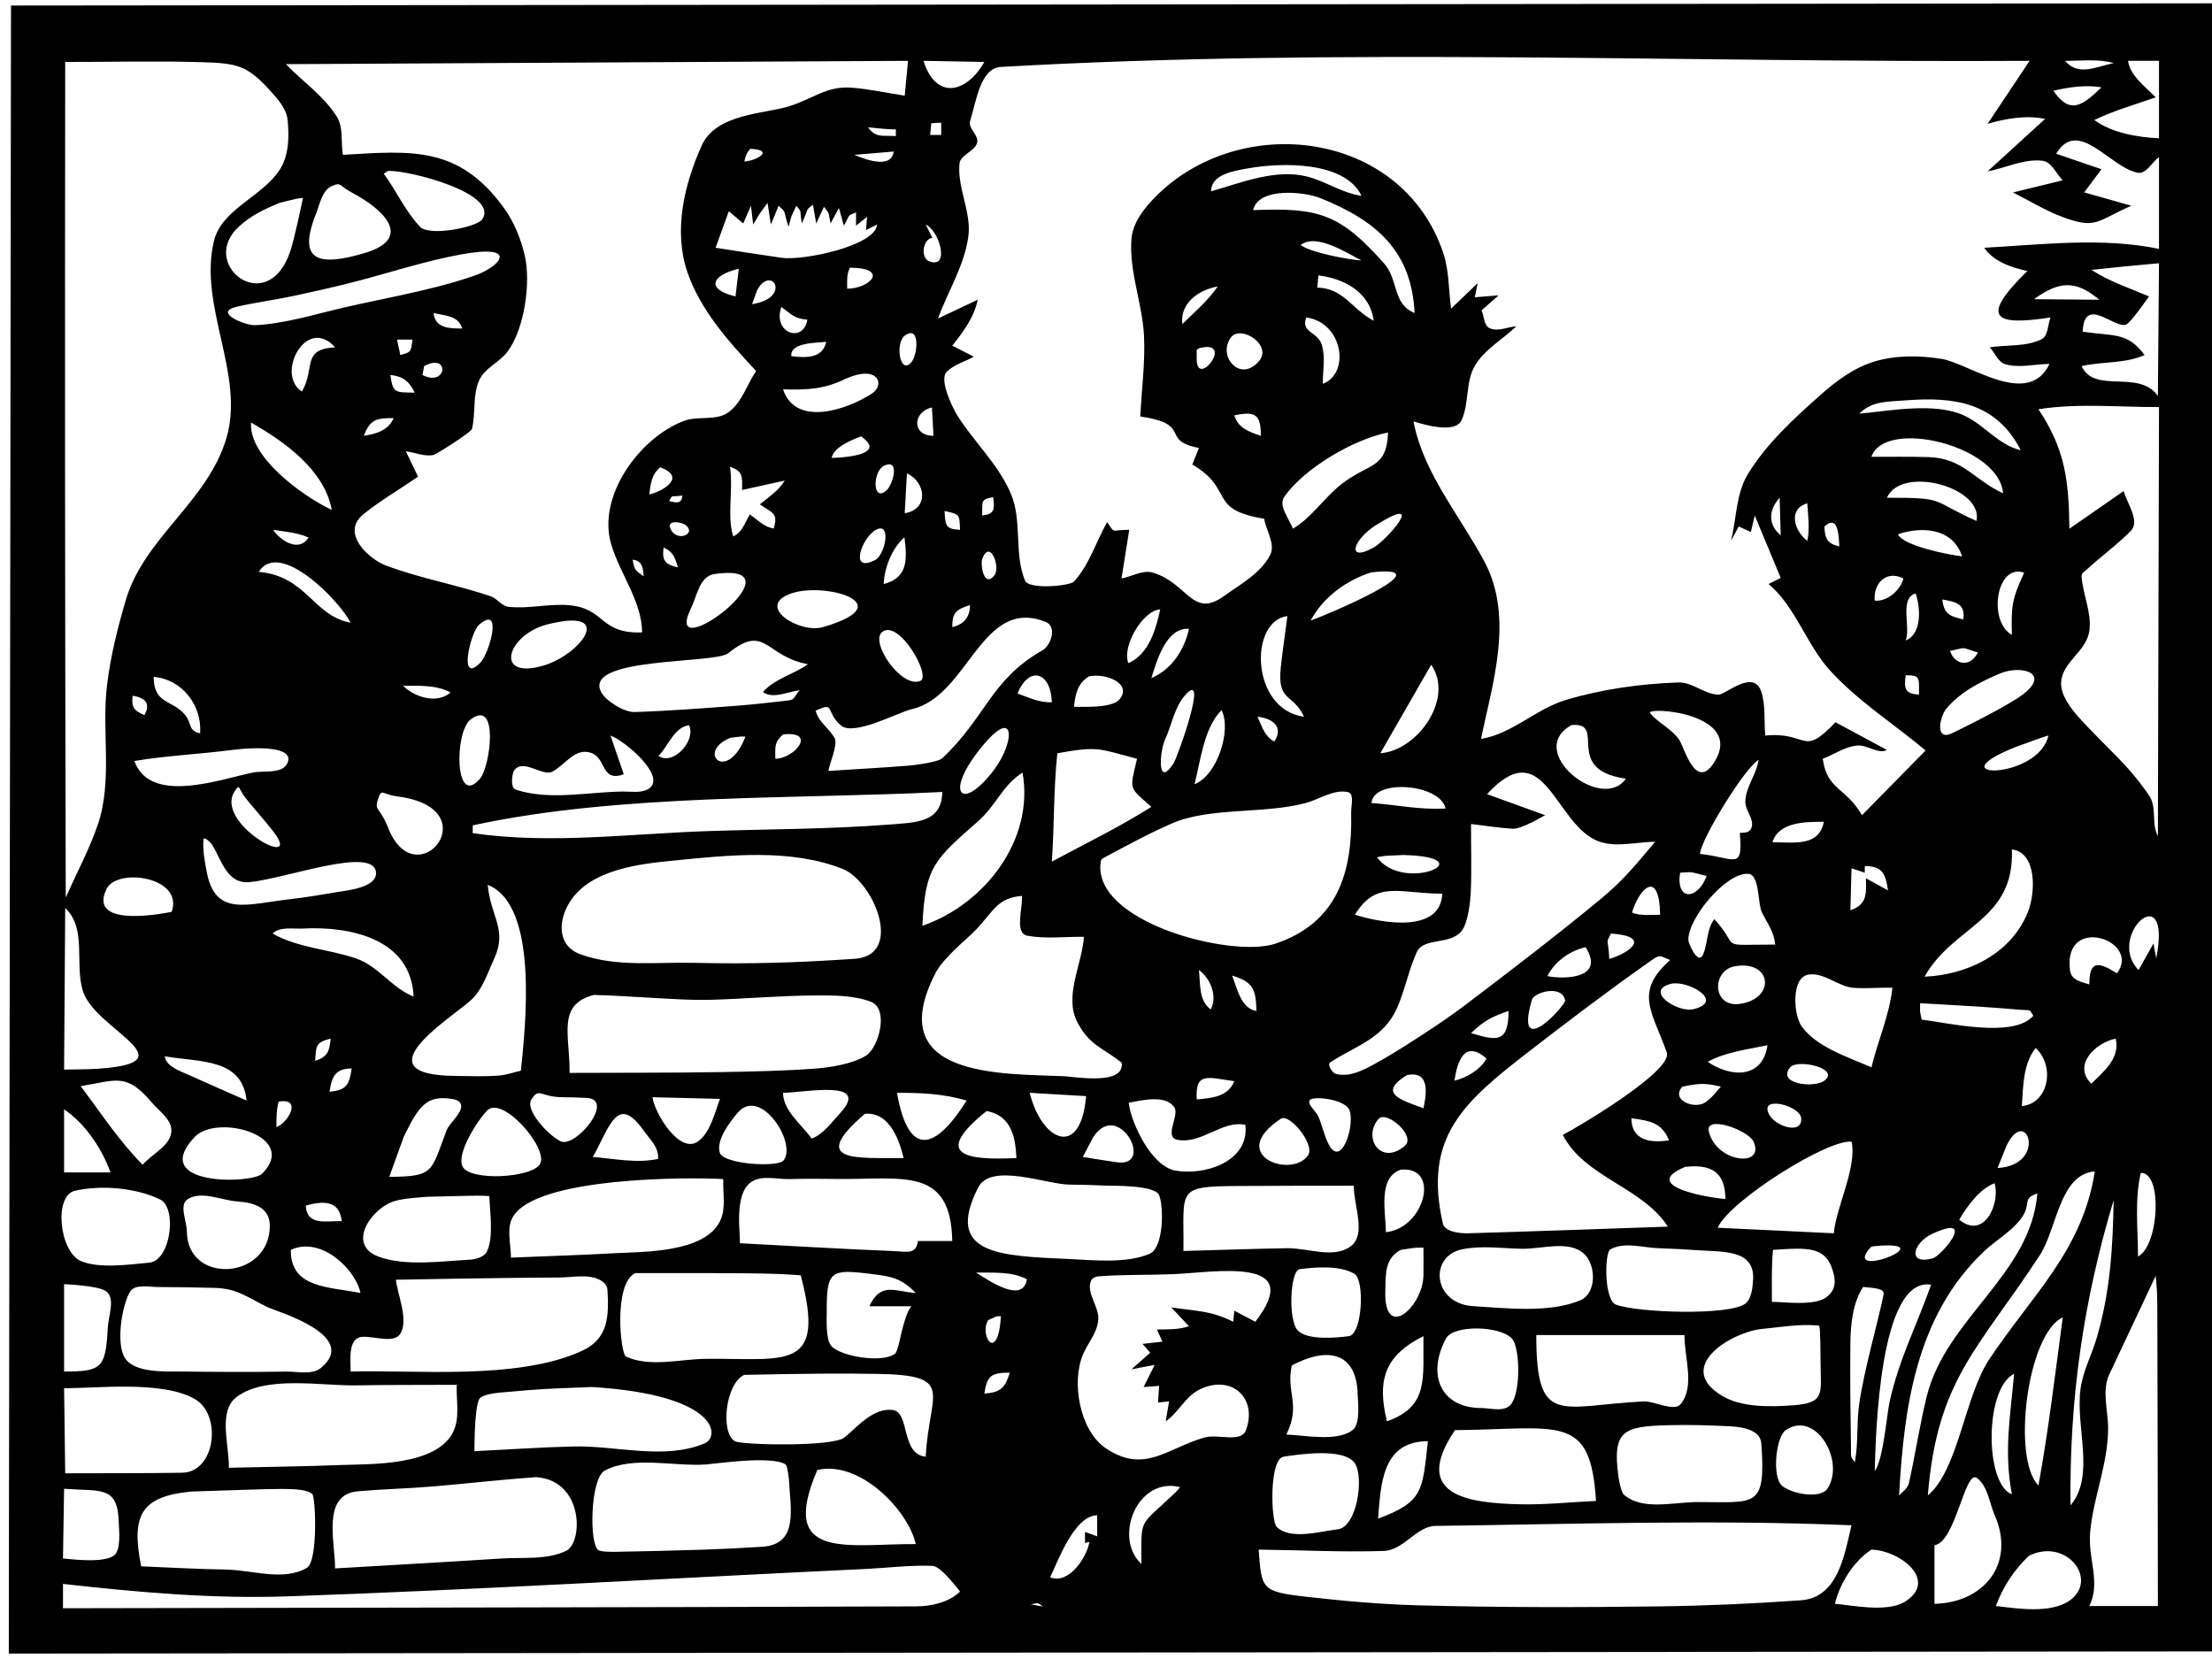 <?xml version="1.0" encoding="UTF-8" standalone="no"?>
<!DOCTYPE svg PUBLIC "-//W3C//DTD SVG 1.1//EN" "http://www.w3.org/Graphics/SVG/1.1/DTD/svg11.dtd">
<!-- Created with Vectornator (http://vectornator.io/) -->
<svg height="100%" stroke-miterlimit="10" style="fill-rule:nonzero;clip-rule:evenodd;stroke-linecap:round;stroke-linejoin:round;" version="1.1" viewBox="0 0 800 600" width="100%" xml:space="preserve" xmlns="http://www.w3.org/2000/svg" xmlns:xlink="http://www.w3.org/1999/xlink">
<defs/>
<clipPath id="ArtboardFrame">
<rect height="600" width="800" x="0" y="0"/>
</clipPath>
<g clip-path="url(#ArtboardFrame)" id="Layer-1">
<path d="M3.979 2C3.579 300.021 3.579 300.021 3.179 598.042C401.806 597.641 401.806 597.641 800.434 597.241C800.434 299.221 800.434 299.221 800.434 1.2C402.206 1.6 402.206 1.6 3.979 2ZM328.401 22.002C327.801 28.302 327.801 28.302 327.201 34.602C320.817 33.64 314.487 32.2 308.05 31.715C298.973 31.031 294.468 35.524 285.498 38.403C276.843 41.18 259.024 40.99 253.796 52.604C247.364 66.894 243.538 83.626 248.596 98.407C253.298 112.148 263.546 123.571 273.46 134.184C270.064 139.201 268.254 145.789 263.272 149.235C258.843 152.298 252.439 150.327 247.396 152.211C231.585 158.117 215.733 179.294 221.094 197.014C224.337 207.735 232.134 217.516 232.232 228.716C216.813 229.278 219.018 220.204 206.143 218.915C198.764 218.176 191.27 220.298 183.904 219.453C181.4 219.165 179.779 216.419 177.391 215.615C164.929 211.419 151.843 209.148 139.538 204.514C133.557 202.262 122.912 192.848 131.487 185.938C137.69 180.94 144.622 176.921 151.189 172.412C148.989 167.812 148.989 167.812 146.789 163.211C150.155 163.645 153.582 165.276 156.889 164.511C157.744 164.314 170.4 156.357 170.694 155.147C172.103 149.354 170.858 142.88 173.34 137.46C175.328 133.12 180.538 131.098 183.441 127.309C189.714 119.123 192.043 102.091 189.792 92.456C188.381 86.423 186.013 80.433 182.391 75.405C166.012 52.669 148.936 54.524 123.987 56.004C123.254 51.387 124.273 46.112 121.787 42.153C117.104 34.697 109.519 29.519 103.386 23.202C215.893 22.602 215.893 22.602 328.401 22.002ZM334.002 22.002C345.002 22.201 345.002 22.201 356.003 22.402C349.36 34.027 338.388 36.039 334.002 22.002ZM350.203 85.606C351.426 76.826 346.172 68.03 347.002 59.204C347.313 55.9 352.6 54.798 353.403 51.579C354.066 48.92 350.032 46.379 350.853 43.766C353.102 36.604 354.509 24.627 362.003 24.202C485.815 17.169 610.021 22.735 734.029 22.002C726.429 33.402 726.429 33.402 718.828 44.803C725.501 42.826 732.816 41.585 739.63 43.003C729.229 52.504 729.229 52.504 718.828 62.004C725.447 60.716 731.987 57.352 738.684 58.14C742.058 58.537 743.581 62.85 746.03 65.204C737.029 67.405 737.029 67.405 728.029 69.605C733.879 72.516 739.47 76.021 745.58 78.338C758.189 83.12 758.215 79.943 770.832 74.405C762.306 71.993 762.306 71.993 753.781 69.58C756.906 65.392 756.906 65.392 760.031 61.204C751.831 58.404 751.831 58.404 743.63 55.604C751.624 42.384 762.881 60.395 773.072 62.46C776.209 63.096 778.246 58.689 780.833 56.804C780.833 73.405 780.833 73.405 780.833 90.006C760.198 85.754 738.665 88.454 717.628 89.606C720.902 94.522 727.45 96.79 733.229 98.007C715.655 115.176 721.406 117.935 741.63 114.808C740.517 117.446 740.862 121.459 738.292 122.721C732.641 125.495 725.85 124.646 719.628 125.609C721.528 127.659 722.635 131.011 725.329 131.759C730.436 133.178 735.929 131.659 741.23 131.609C733.539 147.826 712.115 131.393 702.227 129.809C694.247 128.531 685.746 128.416 678 130.722C670.628 132.916 664.126 137.753 658.374 142.86C648.715 151.436 638.925 160.4 632.172 171.412C627.821 178.507 628.072 187.546 626.022 195.614C627.422 193.013 627.422 193.013 628.822 190.413C631.022 191.413 631.022 191.413 633.222 192.413C633.922 189.413 633.922 189.413 634.622 186.413C639.323 197.714 639.323 197.714 644.023 209.015C641.823 210.115 641.823 210.115 639.623 211.215C649.444 219.462 653.275 233.097 661.924 242.567C672.035 253.637 684.926 261.802 696.427 271.419C684.926 283.12 684.926 283.12 673.425 294.82C667.534 284.688 660.716 285.715 659.224 274.419C663.424 272.819 667.344 269.974 671.825 269.619C675.387 269.337 679.273 272.901 682.426 271.219C673.125 266.218 673.125 266.218 663.824 261.218C651.537 274.107 654.309 264.557 638.423 266.018C637.956 260.768 638.611 255.293 637.023 250.267C634.321 241.72 624.108 251.208 621.621 251.217C616.554 251.238 612.135 246.639 607.07 246.817C593.314 247.302 579.453 249.217 566.268 253.168C555.501 256.393 546.728 265.529 535.616 267.219C539.864 246.904 547.593 223.175 536.816 203.014C527.904 186.343 514.714 170.987 511.214 152.411C512.093 152.574 526.006 157.539 528.578 152.011C531.421 145.897 529.968 138.183 533.365 132.359C536.859 126.372 543.399 122.792 548.416 118.008C545.2 118.242 541.699 120.05 538.766 118.708C536.612 117.723 536.799 114.4 535.816 112.245C538.916 109.526 538.916 109.526 542.016 106.807C537.697 107.164 537.697 107.164 533.378 107.52C533.897 104.964 533.897 104.964 534.415 102.407C529.615 107.007 529.615 107.007 524.815 111.608C523.865 104.891 524.131 97.885 521.965 91.456C506.959 46.932 448.239 40.187 417.657 71.405C413.641 75.505 409.654 80.684 409.207 86.406C408.289 98.152 413.158 109.691 413.745 121.458C414.229 131.174 412.853 140.893 412.407 150.61C431.684 153.489 419.222 159.227 433.608 162.011C432.408 165.011 432.408 165.011 431.208 168.012C446.601 176.949 436.505 184.259 457.21 187.613C457.923 191.997 461.401 196.826 459.348 200.764C455.899 207.378 448.671 211.269 442.609 215.615C431.229 223.774 429.677 210.993 417.007 207.114C413.312 205.983 409.407 208.514 405.606 209.215C407.007 200.414 407.007 200.414 408.407 191.613C401.259 191.613 403.569 193.241 400.406 188.813C396.414 195.989 393.941 204.252 388.43 210.34C387.027 211.89 372.108 213.367 370.704 209.965C366.692 200.243 369.718 188.533 365.704 178.812C361.176 167.848 351.849 159.524 345.69 149.385C345.637 149.299 339.221 137.629 342.402 134.459C345.05 131.821 348.936 130.826 352.203 129.009C348.303 127.009 348.303 127.009 344.402 125.009C348.364 120.076 352.375 114.614 353.603 108.408C346.402 111.808 346.402 111.808 339.202 115.208C342.869 105.341 348.75 96.032 350.203 85.606ZM746.83 22.002C752.703 22.04 758.776 21.218 764.431 22.802C757.68 24.271 751.727 27.598 746.83 22.002ZM769.632 22.002C775.232 22.002 775.232 22.002 780.833 22.002C780.833 36.002 780.833 36.002 780.833 50.004C773.172 49.681 763.717 48.06 757.431 43.403C764.536 39.973 772.192 37.824 779.632 35.202C776.184 31.61 770.3 27.346 769.632 22.002ZM23.58 22.402C40.198 22.435 56.824 21.979 73.433 22.502C85.889 22.893 89.56 23.663 98.085 33.202C100.664 36.088 103.562 39.356 103.986 43.203C104.656 49.288 104.508 56.212 101.185 61.354C94.875 71.119 80.276 75.63 77.446 86.906C71.542 110.435 88.713 135.373 81.897 158.423C75.086 181.453 52.197 194.392 45.532 216.915C42.54 227.023 39.97 237.327 38.706 247.792C36.686 264.517 40.81 282.274 35.381 298.221C32.283 307.32 27.647 315.822 23.78 324.623C23.514 223.883 23.447 123.142 23.58 22.402ZM760.031 31.602C753.228 38.121 748.685 41.707 742.63 32.802C748.143 31.549 754.446 30.587 760.031 31.602ZM340.402 44.403C340.402 46.603 340.402 46.603 340.402 48.803C338.402 48.803 338.402 48.803 336.402 48.803C336.602 46.703 336.602 46.703 336.802 44.603C339.333 44.35 338.132 44.403 340.402 44.403ZM324.001 46.803C324.001 48.003 324.001 48.003 324.001 49.203C318.846 48.934 316.711 49.891 313.925 46.041C317.291 46.35 320.625 46.803 324.001 46.803ZM269.197 58.404C269.643 56.399 269.969 55.294 271.397 53.804C280.619 54.313 273.185 58.271 269.197 58.404ZM323.201 54.804C322.406 61.324 312.746 57.596 309 56.004C316.1 55.404 316.1 55.404 323.201 54.804ZM451.91 60.804C463.062 58.865 486.246 58.055 492.413 70.805C485.266 69.849 479.492 65.513 472.561 63.804C461.208 61.005 448.597 66.172 438.009 69.205C438.009 62.854 446.768 61.698 451.91 60.804ZM174.378 79.368C172.475 82.136 155.372 85.642 151.929 82.028C146.575 76.408 143.389 69.056 138.788 62.804C139.588 62.304 139.588 62.304 140.388 61.804C148.309 61.571 180.767 70.075 174.378 79.368ZM127.187 69.605C139.646 76.204 149.317 86.445 131.587 91.606C116.385 96.032 107.146 95.311 114.186 77.605C115.675 73.862 116.448 68.763 120.187 67.205C123.555 65.801 122.574 67.161 127.187 69.605ZM477.499 71.642C497.602 79.73 510.513 90.569 511.614 113.208C503.556 109.957 505.812 101.184 500.626 95.332C484.562 77.205 476.768 75.024 453.21 76.005C455.106 67.606 471.62 69.278 477.499 71.642ZM109.586 71.605C109.025 74.109 106.491 86.417 104.948 90.981C96.745 115.244 71.48 95.655 86.384 81.956C90.778 77.917 95.542 75.704 100.985 73.405C107.761 71.705 107.761 71.705 109.586 71.605ZM277.598 73.405C278.198 77.305 278.198 77.305 278.798 81.206C280.198 77.805 280.198 77.805 281.598 74.405C284.724 77.433 282.965 75.25 285.198 82.006C286.581 76.96 285.675 79.503 287.998 74.405C290.222 77.112 289.047 75.21 289.998 80.806C292.851 74.606 290.997 76.471 293.999 74.005C294.599 77.405 294.599 77.405 295.199 80.806C296.599 77.805 296.599 77.805 297.999 74.805C300.342 77.852 299.321 75.955 300.399 80.806C301.899 78.005 301.899 78.005 303.399 75.205C304.299 78.405 304.299 78.405 305.2 81.606C307.803 77.108 306.067 78.411 309.6 76.805C309.6 79.206 309.6 79.206 309.6 81.606C311.6 80.006 311.6 80.006 313.6 78.405C313.4 80.806 313.4 80.806 313.2 83.206C315.2 82.206 315.2 82.206 317.2 81.206C316.717 88.94 290.433 94.329 282.748 93.244C274.752 92.115 266.78 90.819 258.796 89.606C261.196 83.006 261.196 83.006 263.597 76.405C266.197 78.606 266.197 78.606 268.797 80.806C270.197 77.605 270.197 77.605 271.597 74.405C271.997 77.805 271.997 77.805 272.397 81.206C275.607 75.856 273.875 78.457 277.598 73.405ZM334.802 81.206C339.839 83.514 343.635 97.274 336.127 94.544C332.828 93.345 333.668 86.448 337.202 86.006C336.002 83.606 336.002 83.606 334.802 81.206ZM492.413 94.207C487.46 93.897 473.842 91.302 470.411 88.606C476.045 84.225 487.082 91.476 492.413 94.207ZM171.84 99.607C154.453 105.696 134.938 108.379 117.086 113.008C110.932 114.603 99.845 117.419 91.985 117.608C88.752 117.686 76.787 112.964 85.734 110.908C92.281 109.403 98.965 108.554 105.536 107.157C113.402 105.486 121.257 103.743 129.037 101.707C141.607 98.418 154.007 94.331 166.79 92.006C188.12 88.127 180.87 96.445 171.84 99.607ZM780.833 95.207C780.633 119.208 780.633 119.208 780.433 143.21C773.582 133.419 757.556 142.648 752.831 132.409C760.355 130.685 768.504 131.577 775.632 128.409C769.43 120.034 764.449 121.632 753.231 119.958C753.789 106.194 765.507 119.867 769.307 117.171C771.103 115.896 776.011 108.879 777.232 107.207C770.207 104.214 762.815 101.797 756.431 97.607C764.554 96.704 772.691 95.925 780.833 95.207ZM306.4 104.407C306.4 101.682 306.133 99.256 307.4 96.807C321.922 96.941 314.515 104.407 306.4 104.407ZM267.197 97.207C266.597 102.207 266.597 102.207 265.997 107.207C254.918 104.544 257.542 99.435 267.197 97.207ZM476.811 99.607C486.192 100.71 495.529 105.74 496.813 116.008C488.717 111.685 486.048 104.302 476.411 104.007C476.611 101.807 476.611 101.807 476.811 99.607ZM271.997 110.008C272.897 107.507 272.897 107.507 273.797 105.007C278.972 95.399 286.642 107.739 271.997 110.008ZM759.231 108.408C747.43 108.308 747.43 108.308 735.629 108.208C744.676 101.649 750.701 101.19 759.231 108.408ZM440.409 103.607C436.882 108.738 432.052 112.848 427.608 117.208C426.653 109.568 433.749 104.717 440.409 103.607ZM291.999 115.608C290.547 124.318 279.275 120.503 282.598 111.008C286.637 114.048 287.49 115.232 291.999 115.608ZM156.789 113.208C161.308 114.281 165.648 114.065 167.19 118.808C162.513 118.808 157.406 118.761 156.789 113.208ZM478.412 138.81C478.371 134.074 479.445 129.122 478.012 124.609C476.51 119.882 470.394 120.355 472.411 114.808C485.721 116.61 488.434 135.051 478.412 138.81ZM329.601 131.009C325.334 135.845 323.734 123.969 327.201 121.408C332.849 117.238 331.964 128.331 329.601 131.009ZM455.36 130.559C448.516 138.715 440.14 128.684 445.209 122.008C448.724 117.379 460.261 124.718 455.36 130.559ZM121.187 125.609C108.914 126.331 114.205 132.911 109.186 141.61C99.507 135.432 110.78 113.901 121.187 125.609ZM143.588 122.809C146.388 122.809 146.388 122.809 149.189 122.809C148.567 127.33 148.792 127.317 144.788 128.409C144.188 125.609 144.188 125.609 143.588 122.809ZM298.799 123.609C297.604 129.585 291.604 129.506 286.198 128.809C285.631 123.706 295.825 124.046 298.799 123.609ZM432.808 129.209C432.914 126.801 432.273 126.261 434.208 125.809C446.75 122.881 432.272 141.413 432.808 129.209ZM152.789 135.634C153.089 134.022 153.089 134.022 153.389 132.409C162.676 127.341 161.815 140.147 152.789 135.634ZM315.513 142.21C306.671 148.092 287.815 154.66 283.198 140.81C291.838 141.037 298.014 140.837 305.8 137.01C317.698 131.688 320.071 139.177 315.513 142.21ZM141.188 135.609C145.682 136.059 148.075 137.942 149.989 142.01C142.709 141.891 142.123 142.153 141.188 135.609ZM689.026 144.81C706.61 143.422 721.877 145.423 730.829 162.811C722.977 161.058 717.863 153.879 710.628 150.41C699.897 145.266 683.283 148.671 672.425 149.61C677.073 144.963 682.512 145.324 689.026 144.81ZM337.052 147.36C337.327 152.486 337.327 152.486 337.602 157.611C329.634 157.611 330.079 148.91 337.052 147.36ZM780.833 147.21C780.633 224.816 780.633 224.816 780.433 302.421C777.844 297.49 780.384 291.997 776.982 287.27C774.701 284.101 772.35 280.966 769.732 278.069C763.891 271.606 757.432 265.717 751.631 259.218C749.115 256.4 745.153 251.314 745.43 246.817C745.902 239.141 754.72 235.667 755.681 227.916C756.489 221.396 753.254 214.97 752.831 208.414C752.761 207.336 754.036 206.596 754.831 205.864C759.982 201.118 765.724 197.01 770.632 192.013C774.05 188.533 769.431 182.285 768.032 177.612C758.231 184.413 758.231 184.413 748.43 191.213C748.206 173.806 746.937 162.571 737.23 148.01C751.588 145.743 766.296 147.283 780.833 147.21ZM456.01 157.611C451.828 156.217 447.747 154.818 446.409 150.21C454.133 148.601 456.01 149.958 456.01 157.611ZM142.388 151.21C140.349 155.698 136.193 156.902 131.587 157.611C133.865 151.586 136.227 151.21 142.388 151.21ZM90.785 152.811C102.624 159.539 117.343 169.872 119.987 184.413C109.633 179.535 89.943 165.436 90.785 152.811ZM464.511 179.612C471.72 169.375 489.521 158.86 502.013 156.411C501.521 169.711 495.145 167.342 485.262 175.012C478.896 179.953 474.57 187.057 467.611 191.213C466.164 187.481 462.206 182.885 464.511 179.612ZM300.799 165.611C301.421 161.829 307.739 159.213 311.4 157.811C321.72 164.992 302.726 165.555 300.799 165.611ZM724.429 178.412C713.635 173.375 710.056 165.703 697.414 165.311C690.554 165.099 683.688 165.245 676.825 165.211C681.635 151.127 723.136 161.089 724.429 178.412ZM234.795 178.812C235.397 174.797 235.56 171.67 238.795 169.012C248.586 172.628 239.476 177.809 234.795 178.812ZM320.551 177.412C315.522 181.827 315.47 170.472 319.801 168.412C325.544 165.68 323.07 175.2 320.551 177.412ZM263.997 168.812C268.899 170.497 268.397 172.429 268.397 177.212C276.097 175.512 276.097 175.512 283.798 173.812C281.698 177.382 277.939 179.818 274.797 182.413C279.856 185.818 281.346 185.681 279.848 191.151C276.525 190.696 273.892 188.009 271.197 186.013C269.193 189.432 268.503 192.361 265.197 194.013C262.823 186.722 265.289 176.89 263.997 168.812ZM328.001 171.212C335.033 174.408 335.897 184.275 327.201 185.613C327.601 178.412 327.601 178.412 328.001 171.212ZM714.828 188.413C697.778 180.835 704.303 180.012 682.426 180.012C687.697 168.151 717.391 176.189 714.828 188.413ZM246.795 179.212C246.524 182.354 244.56 181.854 241.995 181.213C243.464 178.642 242.264 179.892 246.795 179.212ZM359.203 179.812C359.739 184.098 359.796 185.995 355.203 186.413C355.356 181.245 354.56 180.586 359.203 179.812ZM643.623 180.012C643.823 186.813 643.823 186.813 644.023 193.613C639.277 189.659 639.686 184.386 643.623 180.012ZM653.624 182.013C653.899 186.538 654.615 191.19 653.624 195.614C648.829 191.884 646.555 184.133 653.624 182.013ZM341.602 184.813C347.087 185.978 347.007 185.95 347.202 191.613C341.695 191.387 341.956 189.774 341.602 184.813ZM496.813 198.014C486.783 203.609 489.181 195.18 497.813 189.813C516.498 178.197 501.553 195.369 496.813 198.014ZM665.225 197.614C660.886 196.65 659.981 194.794 659.824 190.413C665.277 185.534 664.95 195.232 665.225 197.614ZM248.146 190.051C251.956 193.29 244.406 196.27 242.395 191.013C241.223 187.949 246.51 188.661 248.146 190.051ZM316.55 202.514C306.857 207.571 311.741 194.31 316.8 191.613C322.552 188.548 320.143 200.64 316.55 202.514ZM709.628 201.214C704.412 200.643 688.047 197.265 686.426 193.213C695.137 190.31 706.196 190.919 709.628 201.214ZM98.785 191.613C103.036 192.299 107.633 192.597 111.586 194.413C108.13 199.943 101.41 195.55 98.785 191.613ZM327.101 194.313C328.169 202.586 328.236 209.056 319.601 211.215C319.842 205.282 322.585 198.298 327.101 194.313ZM239.995 198.014C243.53 199.621 244.081 201.591 245.195 205.214C240.584 204.15 239.352 202.838 239.995 198.014ZM359.603 208.127C355.742 212.835 354.555 203.971 355.203 202.214C358.006 194.617 362.015 205.186 359.603 208.127ZM228.794 202.414C232.388 202.85 232.515 205.34 232.794 208.414C229.582 206.254 229.443 205.984 228.794 202.414ZM126.787 225.216C113.191 222.666 110.939 208.392 93.585 206.814C101.003 194.946 122.759 217.119 126.787 225.216ZM474.011 224.416C478.676 215.863 486.711 210.048 495.813 207.014C524.053 203.876 478.088 223.161 474.011 224.416ZM732.067 207.127C727.686 216.574 727.329 219.187 727.629 229.616C718.901 224.855 721.897 203.57 732.067 207.127ZM249.796 220.265C252.15 215.426 252.952 208.399 258.396 207.614C291.838 202.795 239.008 242.441 249.796 220.265ZM688.376 209.202C687.427 213.365 682.511 217.713 678.025 217.215C677.455 211.224 682.004 206.016 688.376 209.202ZM297.599 226.816C289.169 229.26 272.865 219.22 286.198 214.615C298.431 210.389 326.474 218.444 297.599 226.816ZM692.826 214.615C694.58 219.73 695.186 229.29 689.226 231.616C691.112 226.587 686.815 216.418 692.826 214.615ZM702.427 216.815C707.214 217.613 710.968 218.376 710.028 224.016C704.972 222.826 703.181 222.094 702.427 216.815ZM350.803 218.815C350.803 223.202 348.637 225.757 344.402 226.816C344.402 221.465 345.772 220.492 350.803 218.815ZM419.607 220.415C417.947 227.886 415.529 236.452 408.107 239.854C405.607 233.86 413.324 220.713 419.607 220.415ZM465.611 222.815C464.811 229.016 463.873 235.2 463.21 241.417C461.866 254.037 467.714 250.645 471.611 259.218C452.297 256.614 451.659 224.529 465.611 222.815ZM304.199 262.418C308.843 266.332 324.882 257.585 329.801 256.468C350.267 251.821 354.947 215.545 378.205 224.941C382.414 226.641 380.061 233.48 377.004 235.216C358.339 245.821 356.676 259.216 340.86 274.163C339.185 275.746 330.256 276.778 328.464 276.919C318.851 277.678 309.221 278.186 299.599 278.819C299.951 276.209 303.175 269.195 301.812 266.844C299.812 263.396 295.863 260.908 294.999 257.018C302.371 253.577 298.312 257.457 304.199 262.418ZM173.59 239.817C165.61 247.652 170.237 228.615 173.19 226.016C182.055 218.214 177.051 236.419 173.59 239.817ZM196.542 240.717C178.42 246.021 183.325 229.536 197.992 225.816C222.98 219.477 210.12 236.743 196.542 240.717ZM430.008 227.416C428.395 235.023 423.686 242.184 416.407 245.217C418.36 239.079 421.741 226.825 430.008 227.416ZM332.851 246.267C326.018 249.075 314.538 232.276 319 228.616C325.041 223.661 336.969 244.575 332.851 246.267ZM284.723 253.38C278.754 254.05 272.787 254.769 266.797 255.218C254.37 256.149 241.938 257.125 229.482 257.518C225.74 257.636 219.017 253.463 217.381 250.255C210.851 237.447 258.512 240.198 263.403 236.236C276.914 225.293 276.629 237.377 292.199 240.217C286.957 243.961 280.255 245.394 275.935 250.267C279.472 252.929 284.811 250.202 289.198 249.617C286.791 252.541 287.539 253.064 284.723 253.38ZM715.315 235.966C712.737 241.302 707.185 240.801 705.227 235.416C711.826 234.042 708.459 233.956 715.315 235.966ZM517.614 240.417C526.085 252.63 512.584 271.527 499.213 272.419C508.414 256.418 508.414 256.418 517.614 240.417ZM731.729 251.067C726.843 254.843 711.696 262.442 706.127 265.118C699.489 268.308 701.681 259.026 703.827 256.418C708.837 250.331 716.161 246.62 723.229 243.617C730.833 240.386 741.77 243.309 731.729 251.067ZM380.405 254.018C375.395 254.018 372.517 252.401 368.004 250.817C372.175 240.512 380.132 243.04 380.405 254.018ZM404.806 253.018C401.92 256.36 390.377 255.519 388.405 255.618C388.995 251.009 389.548 247.364 393.806 244.617C400.184 243.286 409.679 247.376 404.806 253.018ZM694.027 251.217C688.907 250.882 688.573 249.113 689.226 244.217C694.918 244.139 693.916 245.567 694.027 251.217ZM66.983 258.618C62.373 252.91 55.582 254.846 55.582 244.817C65.638 245.535 73.14 255 72.383 265.218C67.916 264.226 69.487 261.719 66.983 258.618ZM162.965 250.43C158.104 254.712 150.007 252.236 145.788 248.017C151.57 248.017 157.875 247.686 162.965 250.43ZM424.408 276.119C418.228 285.52 419.569 271.416 421.208 267.869C423.766 262.33 424.691 255.72 428.808 251.217C437.221 242.018 425.881 273.878 424.408 276.119ZM47.982 251.617C52.236 252.272 54.701 254.26 52.232 258.618C48.407 257.007 47.463 255.768 47.982 251.617ZM441.796 256.83C445.508 264.116 440.132 280.573 432.008 283.62C434.214 275.288 435.329 263.298 441.796 256.83ZM619.721 276.069C613.109 286.06 608.988 269.873 607.27 267.469C604.423 263.482 599.965 261.637 596.82 258.018C594.465 255.309 631.882 257.693 619.721 276.069ZM173.59 281.62C164.386 292.418 164.289 264.701 170.19 260.218C180.52 252.37 177.404 277.146 173.59 281.62ZM454.81 259.218C460.363 259.835 464.322 262.888 460.873 268.206C457.284 266.199 456.483 262.898 454.81 259.218ZM588.019 281.62C579.394 294.078 551.201 271.646 568.418 262.218C581.5 261.098 564.912 278.343 588.019 281.62ZM249.196 262.268C251.86 267.877 243.404 277.089 238.145 273.369C241.746 269.896 243.619 263.113 249.196 262.268ZM359.203 278.819C347.981 293.355 341.949 287.252 353.403 272.219C367.523 253.686 367.498 268.075 359.203 278.819ZM280.398 274.419C280.398 270.091 279.954 268.476 283.198 265.618C295.711 264.256 287.281 274.419 280.398 274.419ZM220.794 266.018C226.342 268.068 241.637 281.289 234.37 285.407C231.697 286.922 228.266 286.23 225.194 286.27C212.309 286.437 198.79 289.598 186.541 285.595C184.385 284.89 185.248 279.544 185.991 278.569C189.31 274.213 196.162 280.955 199.78 279.069C203.925 276.909 207.177 271.643 211.843 271.919C219.967 272.4 216.448 283.286 225.594 280.019C223.194 273.019 223.194 273.019 220.794 266.018ZM269.597 266.418C262.926 283.573 251.527 271.94 264.197 266.819C268.047 266.318 268.047 266.318 269.597 266.418ZM740.83 266.018C737.297 282.169 699.405 281.988 728.829 270.219C738.955 266.544 738.955 266.544 740.83 266.018ZM411.207 274.419C408.63 285.916 407.973 284.339 416.407 291.82C404.836 299.148 392.466 305.132 380.405 311.622C381.338 298.795 381.014 285.172 382.405 272.419C397.441 269.734 397.279 270.779 411.207 274.419ZM103.923 276.057C102.037 280.045 95.451 278.555 91.135 279.469C79.064 282.026 54.282 290.99 48.582 275.219C60.291 273.268 72.206 272.764 83.984 271.219C93.698 270.026 106.746 270.089 103.923 276.057ZM636.022 274.819C635.263 280.137 631.418 284.437 631.222 289.82C631.103 293.095 634.705 296.398 633.372 299.521C632.576 301.387 630.733 301.092 629.222 301.221C630.402 315.089 627.61 310.22 614.821 308.821C615.187 303.417 631.075 277.602 636.022 274.819ZM353.953 296.821C360.195 291.306 362.607 283.965 369.804 279.419C374.159 303.615 356.258 327.004 333.601 334.823C334.552 313.264 338.031 310.888 353.953 296.821ZM576.818 303.709C583.341 306.922 591.349 304.511 598.62 304.421C591.876 312.392 587.473 318.072 578.819 325.223C563.038 338.26 546.762 350.69 530.465 363.075C525.087 367.163 519.477 370.944 513.814 374.626C508.147 378.31 502.436 381.953 496.488 385.164C492.616 387.255 487.502 389.784 482.812 388.277C482.248 388.096 479.59 385.197 481.287 384.089C490.085 378.347 500.423 375.603 505.301 364.475C508.152 357.973 509.449 350.854 512.376 344.385C514.896 338.814 524.562 341.985 528.703 336.583C531.06 333.509 531.816 325.276 531.923 322.782C532.278 314.536 531.985 306.275 532.015 298.021C537.032 298.587 542.025 299.438 547.066 299.721C550.333 299.904 558.16 295.145 558.817 294.82C548.316 291.02 548.316 291.02 537.816 287.22C558.093 265.099 561.946 296.382 576.818 303.709ZM88.784 288.57C92.061 292.71 95.664 296.587 98.885 300.771C110.236 315.513 76.918 297.741 84.984 286.02C86.863 283.29 85.992 285.042 88.784 288.57ZM487.462 286.47C489.923 286.993 488.598 291.406 488.662 293.92C489.215 315.566 483.648 333.853 461.16 341.324C445.442 346.546 394.379 333.476 398.143 311.397C398.235 310.862 398.764 310.45 399.244 310.197C407.348 305.909 415.4 301.477 423.808 297.821C437.596 291.824 457.028 294.482 472.211 290.42C477.284 289.063 482.326 285.377 487.462 286.47ZM522.815 292.42C512.737 292.897 505.69 291.111 496.013 290.42C496.756 281.501 520.961 283.472 522.815 292.42ZM340.802 286.42C340.611 297.555 331.349 297.453 321.451 298.221C299.75 299.905 277.95 299.852 256.196 300.571C227.834 301.508 199.187 305.424 170.94 301.321C170.965 299.909 170.965 299.909 170.991 298.497C224.086 286.978 288.162 289.116 340.802 286.42ZM143.588 288.02C177.502 292.259 150.484 324.975 140.388 299.421C137.094 291.083 135.087 293.719 136.988 288.22C138.032 285.2 138.785 287.42 143.588 288.02ZM659.624 297.221C657.849 306.276 649.009 304.621 641.023 304.621C643.354 297.11 653.182 297.221 659.624 297.221ZM73.583 303.621C73.68 302.367 76.135 304.544 76.784 305.621C80.261 311.395 82.182 319.843 90.385 319.022C103.653 317.694 135.4 305.785 135.988 315.622C136.313 321.07 125.25 322.068 121.987 322.622C116.27 323.594 110.547 324.565 104.786 325.223C89.137 327.009 77.895 331.624 74.784 315.422C74.038 311.539 73.28 307.563 73.583 303.621ZM733.429 329.823C727.278 345.2 711.173 352.622 696.027 353.225C706.644 334.504 728.589 333.135 727.629 307.221C736.73 308.285 736.205 322.883 733.429 329.823ZM498.013 310.022C502.684 309.226 499.569 309.667 507.414 309.221C537.606 309.931 507.505 323.31 498.013 310.022ZM304.799 314.272C315.975 318.721 327.111 345.55 309.092 346.764C288.347 348.162 271.691 348.705 250.996 348.224C237.26 347.905 222.8 349.836 209.893 345.124C201.455 342.043 201.744 332.912 206.193 326.023C213.814 314.222 231.819 312.419 243.795 311.222C263.328 309.269 286.031 306.799 304.799 314.272ZM674.425 313.222C680.815 313.222 681.946 316.042 682.826 322.022C678.825 319.822 678.825 319.822 674.825 317.622C674.996 323.468 675.253 327.08 669.225 329.223C669.425 321.622 669.425 321.622 669.625 314.022C672.025 314.822 672.025 314.822 674.425 315.622C674.425 314.422 674.425 314.422 674.425 313.222ZM617.221 316.822C614.167 325.22 606.046 326.329 607.621 315.622C612.852 315.397 610.091 315.05 617.221 316.822ZM616.021 345.024C614.176 349.52 610.662 341.207 610.621 340.024C610.35 332.244 624.15 315.586 632.222 316.022C636.535 316.255 635.568 326.739 637.285 330.135C639.508 334.533 641.56 336.995 642.023 341.624C620.332 341.624 629.94 343.287 620.021 332.423C617.268 335.864 617.694 340.947 616.021 345.024ZM62.108 329.76C62.097 329.791 31.034 336.533 38.581 321.422C42.41 313.756 66.469 317.064 62.108 329.76ZM180.591 388.977C175.357 389.399 170.09 389.166 164.84 389.127C130.191 388.872 162.111 368.866 169.99 362.025C174.418 358.18 176.268 352.078 178.716 346.749C183.598 336.117 177.44 331.57 176.391 320.022C195.128 327.404 189.913 372.015 188.391 387.227C185.791 387.81 183.247 388.763 180.591 388.977ZM600.42 330.823C597.155 330.823 593.3 331.343 590.219 330.023C592.947 321.158 600.04 314.105 600.42 330.823ZM521.615 323.222C520.995 337.47 500.287 334.034 490.012 330.823C497.811 318.225 505.826 323.136 521.615 323.222ZM389.605 369.626C393.917 377.969 398.682 378.873 405.406 384.127C405.908 384.519 405.739 385.404 405.606 386.027C404.284 392.24 388.209 389.367 384.805 389.227C361.792 388.283 319.008 389.733 338.289 351.999C341.236 346.234 349.834 339.531 352.853 336.373C359.402 329.524 360.675 324.684 369.604 324.022C369.873 328.861 366.837 337.549 371.604 338.423C378.294 339.651 385.205 338.69 392.006 338.824C391.412 348.618 384.731 360.192 389.605 369.626ZM23.58 328.423C31.513 335.789 26.902 348.43 29.98 358.425C34.284 372.398 69.441 384.231 35.381 386.527C31.322 386.8 27.247 386.727 23.18 386.827C23.38 357.625 23.38 357.625 23.58 328.423ZM779.832 346.624C779.332 343.924 779.332 343.924 778.832 341.224C776.132 346.024 776.132 346.024 773.432 350.824C761.379 338.511 785.736 316.369 779.832 346.624ZM109.586 335.823C126.476 334.941 148.674 339.386 149.589 360.425C141.688 357.333 136.885 349.392 128.712 346.612C118.801 343.239 107.657 342.827 98.585 337.623C101.247 335.031 105.875 336.017 109.586 335.823ZM582.019 346.824C581.635 338.816 580.579 341.703 582.619 337.623C597.679 338.689 589.24 344.685 582.019 346.824ZM748.605 350.662C746.288 330.503 774.556 340.125 765.631 352.024C758.9 347.756 755.631 347.245 755.631 356.025C752.452 355.021 749.053 354.558 748.605 350.662ZM573.468 342.574C580.674 354.019 565.727 354.245 559.655 353.025C562.195 347.779 567.825 343.805 573.468 342.574ZM531.015 446.031C528.398 446.105 522.552 445.697 521.815 442.431C514.783 411.29 529.078 398.748 552.917 380.326C566.448 369.869 580.064 359.508 594.02 349.624C600.61 344.957 599.386 345.247 604.02 347.224C590.918 358.829 597.512 365.764 602.82 380.626C605.197 387.282 570.32 407.862 565.218 410.428C573.061 425.854 593.75 429.11 603.22 443.631C579.152 444.431 555.087 445.347 531.015 446.031ZM629.547 363.038C619.197 364.763 618.809 350.844 627.622 349.424C640.779 347.304 642.281 360.915 629.547 363.038ZM433.608 350.824C437.718 353.76 440.471 360.341 437.859 365.075C433.467 361.759 434.19 356.055 433.608 350.824ZM651.574 371.176C648.645 367.094 647.677 353.484 654.074 352.474C659.704 351.585 664.832 356.861 670.375 357.262C675.046 357.601 679.744 357.1 684.426 357.225C683.32 367.174 679.193 376.325 676.825 386.027C668.64 382.346 657.091 378.867 651.574 371.176ZM445.609 352.824C453.261 355.179 454.197 357.68 454.41 365.625C448.754 364.817 447.415 357.256 445.609 352.824ZM612.521 364.975C606.729 366.423 594.54 358.354 604.22 355.825C610.092 354.29 624.176 362.062 612.521 364.975ZM566.043 361.825C566.348 363.462 547.484 384.273 554.017 361.625C554.821 358.836 564.945 355.943 566.043 361.825ZM255.996 361.625C268.87 361.294 281.72 360.096 294.599 360.025C301.372 359.988 308.435 359.909 314.8 362.225C321.755 364.756 317.757 378.958 313.2 381.787C308.136 384.93 299.764 386.102 294.599 386.487C283.438 387.319 272.237 387.532 261.046 387.727C242.698 388.046 224.344 387.927 205.993 388.027C206.16 374.4 201.26 363.333 214.793 359.825C228.039 360.178 246.665 361.865 255.996 361.625ZM694.427 362.825C701.294 363.225 708.164 363.578 715.028 364.025C720.182 364.361 725.334 364.726 730.479 365.175C734.835 365.556 733.731 364.734 735.379 367.376C728.172 375.64 704.357 369.865 694.989 368.751C694.238 364.843 694.427 366.818 694.427 362.825ZM545.616 365.625C545.471 376.941 541.817 376.642 532.015 373.626C536.489 369.334 539.654 367.613 545.616 365.625ZM765.181 375.639C766.793 382.757 761 387.363 756.368 391.927C749.453 385.181 757.9 377.089 765.181 375.639ZM119.587 375.626C119.217 380.057 118.437 382.355 113.986 383.627C114.344 378.254 114.068 377.006 119.587 375.626ZM731.229 400.028C731.709 393.09 731.611 384.753 736.229 379.026C743.356 385.592 740.958 399.101 731.229 400.028ZM639.223 378.026C637.474 390.267 625.929 389.711 617.621 384.027C624.092 380.432 632.114 379.539 639.223 378.026ZM537.616 382.827C535.479 386.816 530.378 389.857 526.015 390.827C527.02 384.045 529.573 375.789 537.616 382.827ZM68.183 388.727C65.243 387.395 60.04 385.683 59.583 382.027C72.815 384.263 87.544 382.718 89.184 398.028C82.184 394.927 75.157 391.887 68.183 388.727ZM659.824 390.827C656.127 393.647 642.453 392.055 647.423 386.027C650.034 382.86 665.67 386.369 659.824 390.827ZM127.187 386.427C126.344 392.332 125.274 394.32 119.187 394.827C119.965 389.375 121.321 386.427 127.187 386.427ZM514.814 400.828C506.291 397.703 498.292 395.331 508.814 388.827C517.908 386.951 515.57 397.103 514.814 400.828ZM446.409 391.027C444.078 396.767 438.176 397.116 432.808 397.628C432.219 387.488 436.834 389.731 446.409 391.027ZM54.982 398.828C57.613 401.932 61.983 404.759 61.983 408.828C61.983 414.223 55.137 417.172 51.582 421.229C43.163 412.81 36.094 401.968 29.18 392.827C42.29 390.642 45.708 387.883 54.982 398.828ZM622.384 392.965C620.629 394.897 617.874 398.779 615.021 399.428C610.74 400.401 604.651 397.25 608.421 393.027C615.483 391.451 617.713 391.983 622.384 392.965ZM283.198 395.227C290.603 395.227 315.375 390.069 303.799 402.628C301.238 405.406 297.725 410.282 293.574 411.779C289.991 406.809 283.198 401.653 283.198 395.227ZM324.401 395.227C333.352 395.227 341.077 395.541 349.603 398.028C338.384 415.855 328.612 419.091 324.401 395.227ZM372.404 395.227C382.605 395.827 382.605 395.827 392.806 396.428C390.919 419.071 376.848 413.004 372.404 395.227ZM99.985 407.628C99.985 404.42 99.922 401.522 100.785 398.428C109.468 396.882 104.208 406.093 99.985 407.628ZM163.34 397.428C164.634 397.627 166.618 398.082 166.79 399.828C167.075 402.729 162.56 406.025 161.44 408.978C155.769 423.925 157.144 425.477 140.788 425.63C143.388 418.429 143.388 418.429 145.988 411.229C151.47 399.779 154.424 396.056 163.34 397.428ZM203.592 396.828C206.461 396.836 209.329 396.93 212.193 397.078C222.665 397.615 208.149 415.352 202.742 412.766C198.474 410.725 189.728 401.494 192.192 397.628C195.086 393.086 195.357 396.803 203.592 396.828ZM252.346 412.879C245.51 417.539 236.453 401.868 235.995 396.828C248.196 397.128 248.196 397.128 260.396 397.428C258.539 402.302 256.86 409.801 252.346 412.879ZM424.658 400.378C426.763 403.235 420.76 411.258 425.858 412.229C434.565 413.887 442.136 404.99 450.41 406.828C451.923 420.448 435.069 425.294 424.92 423.317C416.475 421.672 409.166 406.501 408.207 398.828C414.281 397.636 421.509 396.104 424.658 400.378ZM474.011 397.628C475.829 396.459 486.649 397.557 488.112 401.678C490.04 407.106 485.035 422.957 480.412 413.629C478.866 410.51 478.204 407.017 476.811 403.828C475.904 401.75 472.104 398.854 474.011 397.628ZM283.348 419.729C281.284 422.27 261.749 421.08 260.352 416.973C258.786 412.366 264.263 405.394 266.797 402.428C275.054 392.764 288.405 413.506 283.348 419.729ZM651.424 404.428C651.983 411.138 639.777 406.799 639.223 401.228C638.784 396.811 651.069 400.179 651.424 404.428ZM195.392 420.829C192.865 426.036 169.53 427.401 167.19 421.679C165.198 416.811 172.839 405.033 176.191 401.628C181.654 396.077 198.22 415.001 195.392 420.829ZM23.18 401.228C30.851 406.342 36.857 415.437 39.981 424.029C31.581 424.029 31.581 424.029 23.18 424.029C23.18 412.629 23.18 412.629 23.18 401.228ZM232.594 408.628C235.389 412.529 238.169 414.711 238.039 419.123C230.345 420.838 222.017 419.03 214.393 418.429C220.461 407.797 223.146 395.439 232.594 408.628ZM326.801 418.829C310.353 418.678 291.886 420.754 312.8 402.828C322.128 401.959 325.547 413.523 326.801 418.829ZM367.604 418.829C349.855 419.664 336.708 418.015 356.803 401.828C366.488 403.544 367.263 412.7 367.604 418.829ZM508.064 414.429C499.269 421.835 492.675 411.299 498.613 404.628C501.386 401.513 512.333 410.833 508.064 414.429ZM404.006 420.354C399.863 419.782 395.739 419.071 391.606 418.429C393.506 414.829 393.506 414.829 395.406 411.229C404.461 397.348 417.871 422.27 404.006 420.354ZM473.086 417.817C467.14 426.496 443.356 417.747 463.21 404.628C466.398 402.522 475.711 413.985 473.086 417.817ZM590.019 404.428C596.63 405.372 601.014 405.912 603.62 412.429C596.746 413.486 590.019 412.372 590.019 404.428ZM722.428 422.429C724.129 418.229 724.129 418.229 725.829 414.029C733.146 399.655 740.6 421.42 722.428 422.429ZM634.222 412.929C638.411 422.437 620.744 420.522 618.021 409.228C616.538 403.076 632.371 408.725 634.222 412.929ZM94.785 424.504C91.084 428.206 53.581 429.047 70.383 411.229C78.522 402.598 108.396 410.893 94.785 424.504ZM669.675 412.929C671.601 422.286 664.045 436.621 663.224 446.031C642.223 445.031 642.223 445.031 621.221 444.031C625.441 434.302 661.26 411.768 669.675 412.929ZM624.022 433.63C620.872 433.543 591.826 429.381 609.421 422.029C621.549 420.563 623.901 426.543 624.022 433.63ZM773.232 454.432C773.232 444.805 771.965 433.752 774.232 424.229C782.276 423.858 780.809 450.643 773.232 454.432ZM501.213 445.631C501.26 438.795 498.084 425.942 506.613 423.029C521.226 421.667 515.152 444.324 501.213 445.631ZM737.68 454.032C743.947 444.467 744.79 424.686 757.631 423.629C753.168 452.298 735.059 468.137 719.428 491.634C710.545 504.988 708.286 531.562 697.227 540.838C700.625 498.924 715.333 488.136 737.68 454.032ZM185.579 439.949C194.302 425.621 249.074 425.693 261.596 426.43C261.358 431.441 262.63 436.896 260.504 441.441C254.996 453.217 232.301 452.68 222.594 453.231C210.002 453.946 197.392 454.298 184.791 454.832C184.825 449.864 182.995 444.192 185.579 439.949ZM271.535 427.592C275.349 424.839 280.896 426.55 285.598 426.43C291.03 426.291 296.466 426.29 301.899 426.38C326.081 426.778 343.875 421.422 344.402 448.831C338.202 448.831 338.202 448.831 332.001 448.831C331.279 453.891 328.051 452.649 322.451 452.431C304.156 451.719 285.882 450.565 267.597 449.631C267.813 446.316 265.368 432.043 271.535 427.592ZM721.378 427.93C723.472 435.182 717.683 448.513 708.578 441.131C711.374 436.301 716.058 429.896 721.378 427.93ZM386.805 428.43C391.432 428.471 396.059 428.595 400.681 428.817C402.116 428.886 417.708 428.531 419.207 432.23C420.95 436.532 420.862 451.245 415.807 453.431C407.36 457.084 395.297 455.726 386.555 455.332C361.918 454.22 341.291 453.831 353.803 429.43C358.45 420.367 378.399 428.355 386.805 428.43ZM447.847 428.93C461.768 428.821 475.691 428.863 489.612 428.83C489.571 436.175 494.348 446.557 488.375 450.831C482.121 455.307 473 451.291 465.311 451.431C452.874 451.658 440.442 452.098 428.008 452.431C428.25 429.93 425.091 429.108 447.847 428.93ZM57.932 433.83C64.122 436.869 61.785 455.927 53.992 456.652C46.841 457.317 36.059 458.889 29.368 456.132C21.498 452.888 19.258 432.397 27.18 430.63C36.38 428.578 48.994 429.442 57.932 433.83ZM717.378 452.731C721.474 448.824 726.579 445.957 730.229 441.631C735.388 435.514 730.714 433.668 736.829 431.63C734.488 460.899 703.749 476.895 696.827 505.035C694.29 515.345 692.724 525.872 690.426 536.237C689.977 538.262 688.176 539.487 686.826 540.838C688.592 509.056 692.926 476.055 717.378 452.731ZM176.991 432.63C177.103 438.011 178.705 447.566 175.991 452.831C175.047 454.663 171.836 455.484 169.99 455.582C160.153 456.099 146.709 458.048 137.038 454.532C125.05 450.172 134.421 436.82 142.738 434.38C146.218 433.359 150.895 433.145 154.389 432.83C174.89 432.33 174.89 432.33 176.991 432.63ZM67.983 433.63C73.116 430.573 79.925 434.108 85.884 434.53C91.808 434.95 97.644 436.636 97.585 443.431C97.415 462.964 67.783 464.633 67.583 445.431C67.542 441.495 64.602 435.644 67.983 433.63ZM123.587 441.631C117.777 441.563 110.934 443.346 110.586 436.03C118.798 433.656 122.888 435.344 123.587 441.631ZM764.431 434.03C764.12 451.486 763.222 466.859 758.381 483.634C756.558 489.949 753.28 495.917 752.431 502.435C750.615 516.369 757.855 533.666 748.83 544.438C748.392 506.138 753.396 470.815 764.431 434.03ZM699.027 455.082C689.557 457.694 691.917 449.44 698.827 446.231C715.368 438.55 702.175 454.213 699.027 455.082ZM130.387 467.632C119.161 465.349 104.977 466.033 105.186 452.031C115.874 447.015 128.413 458.672 130.387 467.632ZM678.675 450.631C679.85 450.469 681.041 450.453 682.226 450.431C699.466 450.113 666.175 462.756 676.425 451.231C676.941 450.651 677.906 450.737 678.675 450.631ZM599.82 451.431C604.674 451.6 609.528 451.821 614.371 452.181C622.997 452.823 634.75 451.801 634.022 462.832C633.866 465.205 633.587 469.658 631.258 471.451C625.456 475.918 592.116 474.758 584.419 471.833C580.125 470.201 580.238 453.031 582.419 451.831C587.503 449.036 594.022 451.23 599.82 451.431ZM663.274 461.132C664.035 464.494 663.246 467.214 660.424 469.233C655.994 472.402 645.269 470.833 640.823 470.833C640.863 464.564 640.619 458.271 641.223 452.031C654.051 451.231 660.861 450.462 663.274 461.132ZM514.814 451.231C514.814 454.565 514.866 457.899 514.814 461.232C514.638 472.604 500.541 485.241 501.013 467.032C501.175 460.792 500.728 455.158 506.613 452.031C512.678 451.157 510.661 451.231 514.814 451.231ZM550.217 451.631C557.843 451.788 567.486 448.33 573.018 453.581C577.207 457.557 577.537 467.741 571.49 470.289C560.239 475.029 544.124 473.059 532.765 472.383C518.236 471.518 516.667 454.346 528.815 451.831C535.801 450.385 543.084 451.485 550.217 451.631ZM489.825 460.669C493.642 462.916 492.738 482.551 487.812 483.234C483.018 483.898 472.908 484.731 469.411 481.233C465.738 477.56 466.612 459.509 470.011 459.032C475.614 458.245 484.557 457.57 489.825 460.669ZM323.701 489.584C319.174 493.124 303.913 490.562 300.64 486.784C298.579 484.406 299.011 477.111 298.999 474.433C298.935 459.779 300.342 458.955 314.2 460.632C322.145 461.593 325.736 462.021 331.201 467.632C323.688 467.123 318.579 463.479 314.4 472.433C322.001 472.433 322.001 472.433 329.601 472.433C326.431 476.136 325.288 488.343 323.701 489.584ZM371.393 462.659C369.923 471.583 357.958 463.362 353.003 460.232C359.079 460.364 365.83 459.728 371.393 462.659ZM289.598 461.232C298.776 496.011 284.656 491.233 255.596 491.434C245.859 491.501 235.28 494.617 226.394 490.634C224.42 489.749 221.741 464.149 229.794 460.432C269.868 460.392 279.758 460.432 289.598 461.232ZM433.558 502.685C445.186 496.722 454.965 505.509 450.61 517.236C448.847 521.981 440.527 518.501 435.659 519.886C422.113 523.741 413.992 533.161 400.006 523.836C390.388 517.424 387.39 499.683 391.756 489.696C393.827 484.958 396.797 482.207 397.206 477.233C397.577 472.712 392.742 467.466 394.568 463.245C394.955 462.351 396.035 461.712 397.006 461.632C405.98 460.897 415.01 461.183 424.008 460.832C439.083 460.244 472.543 454.024 454.01 478.033C450.21 476.033 450.21 476.033 446.409 474.033C446.209 476.033 446.209 476.033 446.009 478.033C437.637 473.86 432.785 474.27 423.608 472.833C426.808 476.233 426.808 476.233 430.008 479.633C426.346 480.937 422.294 480.766 418.407 480.833C419.407 483.034 419.407 483.034 420.408 485.234C416.807 485.634 416.807 485.634 413.207 486.034C414.607 487.634 414.607 487.634 416.007 489.234C412.607 492.234 412.607 492.234 409.207 495.234C413.407 494.434 413.407 494.434 417.607 493.634C415.607 497.635 415.607 497.635 413.607 501.635C416.407 501.435 416.407 501.435 419.207 501.235C419.007 504.235 419.007 504.235 418.807 507.235C420.808 507.035 420.808 507.035 422.808 506.835C422.208 510.435 422.208 510.435 421.608 514.036C426.221 510.837 428.594 505.231 433.558 502.685ZM755.931 554.138C757.076 541.461 762.376 529.503 762.431 516.736C762.459 510.176 760.063 502.995 762.856 497.06C768.442 485.19 774.039 473.24 779.632 461.432C780.229 468.206 780.194 466.81 780.232 476.733C780.368 511.435 780.366 546.138 780.433 580.84C768.032 580.84 768.032 580.84 755.631 580.84C759.861 572.379 755.067 563.697 755.931 554.138ZM166.19 462.432C178.19 462.269 190.191 462.071 202.192 462.032C207.204 462.016 212.817 460.591 217.193 463.032C218.394 463.702 219.593 464.948 219.681 466.32C220.334 476.491 219.826 484.247 210.465 488.562C187.168 499.299 149.506 495.331 126.787 496.034C126.944 492.651 125.481 483.795 131.087 483.484C135.739 483.225 142.839 486.167 144.988 482.033C147.672 476.872 143.734 468.063 143.188 462.832C150.855 462.699 158.522 462.536 166.19 462.432ZM698.427 464.632C693.167 479.411 686.895 491.363 683.426 506.835C682.379 511.502 681.139 527.976 678.025 532.037C678.39 519.483 679.574 461.525 698.427 464.632ZM23.18 464.432C23.599 464.477 35.114 464.92 38.181 466.882C41.936 469.285 39.202 475.781 38.981 480.233C38.256 494.86 36.667 496.034 23.18 496.034C23.18 480.233 23.18 480.233 23.18 464.432ZM57.145 465.47C63.975 465.47 70.805 465.617 77.634 465.782C86.017 465.986 89.595 469.34 96.935 472.833C99.957 474.271 130.11 482.947 116.186 494.634C112.892 497.4 107.662 495.991 103.361 496.059C90.836 496.26 78.308 496.192 65.783 496.034C60.216 495.964 49.167 496.692 45.382 491.434C41.758 486.402 44.026 472.301 46.982 467.232C48.712 464.264 53.796 465.47 57.145 465.47ZM681.226 468.233C679.244 477.899 674.22 495.307 672.425 507.635C671.4 514.671 672.143 521.867 670.825 528.837C669.217 526.586 669.482 527.447 669.425 523.436C669.244 510.687 669.058 497.934 669.225 485.184C669.309 478.759 670.18 470.9 673.825 465.432C678.102 465.89 681.691 465.962 681.226 468.233ZM362.003 476.033C360.921 493.388 353.951 483.023 357.403 477.433C360.924 475.916 359.874 476.033 362.003 476.033ZM746.03 476.433C743.3 496.711 740.903 517.099 737.23 537.237C727.545 527.552 733.106 482.464 746.03 476.433ZM657.824 479.433C658.052 479.457 658.392 480.187 658.424 492.634C658.452 503.782 660.362 507.366 648.623 508.235C640.698 508.822 630.014 509.147 622.854 504.843C605.154 494.203 626.643 481.643 637.223 480.633C644.07 479.98 650.982 478.718 657.824 479.433ZM546.891 484.221C549.951 487.791 550.159 506.14 545.416 508.835C542.574 510.451 538.885 509.259 535.616 509.235C520.518 509.126 516.143 496.526 523.015 484.034C525.767 479.029 542.79 479.436 546.891 484.221ZM607.821 507.835C605.518 510.67 598.113 506.644 594.42 506.835C564.062 508.407 555.617 516.181 555.617 482.834C582.419 482.834 582.419 482.834 609.221 482.834C609.175 491.18 613.084 501.357 607.821 507.835ZM514.814 483.234C514.559 498.271 516.986 508.61 501.613 514.036C497.709 498.42 501.454 489.914 514.814 483.234ZM491.012 504.235C491.063 506.512 492.173 514.808 489.262 517.136C483.621 521.649 471.371 518.959 465.211 518.836C470.621 507.996 464.992 503.449 467.211 493.834C481.752 486.164 490.709 490.439 491.012 504.235ZM317.213 496.884C346.064 497.334 335.95 503.538 334.802 526.837C325.64 525.902 329.21 510.697 322.801 509.935C315.646 509.085 309.909 516.295 305.387 519.899C301.076 523.334 268.248 522.629 265.797 521.236C260.4 518.169 262.427 500.196 269.197 497.235C291.836 496.751 304.526 496.687 317.213 496.884ZM365.204 496.434C363.475 502.052 361.861 503.547 356.003 504.035C356.925 497.579 358.488 496.434 365.204 496.434ZM728.429 496.834C727.004 512.815 724.706 524.781 727.629 540.438C717.76 536.694 717.689 502.204 728.429 496.834ZM254.796 522.036C240.113 528.152 222.993 522.732 207.093 523.136C195.249 523.438 183.424 524.27 171.59 524.836C171.624 524.112 171.475 510.503 173.19 506.235C174.159 503.824 182.343 503.551 184.041 503.385C188.256 502.973 192.477 502.618 196.704 502.372C202.529 502.034 208.364 501.881 214.193 501.635C259.983 504.488 260.571 519.631 254.796 522.036ZM85.584 505.235C96.004 497.342 116.237 501.245 128.637 501.035C140.82 500.828 153.006 500.901 165.19 500.835C164.951 506.399 166.366 512.432 164.07 517.506C158.254 530.357 133.834 529.423 123.387 529.837C109.859 530.372 96.318 530.503 82.784 530.837C82.903 522.253 78.741 510.419 85.584 505.235ZM23.18 502.035C34.686 502.192 58.504 499.168 70.431 505.963C80.362 511.621 78.006 532.44 65.883 532.637C51.784 532.866 37.681 532.77 23.58 532.837C23.38 517.436 23.38 517.436 23.18 502.035ZM625.622 515.836C628.099 515.962 631.629 516.364 634.072 517.736C635.77 518.689 636.869 520.028 637.023 522.236C638.658 545.731 634.917 543.208 614.021 543.238C605.095 543.251 594.181 546.406 587.369 540.638C586.233 539.675 585.477 535.006 585.369 534.237C583.004 517.343 587.056 515.864 603.42 515.436C610.819 515.242 618.23 515.46 625.622 515.836ZM661.024 538.237C658.343 542.488 647.371 540.044 644.411 537.262C640.812 533.881 642.28 519.662 645.823 517.236C656.573 509.874 667.371 528.175 661.024 538.237ZM577.218 542.838C568.114 543.242 559.016 544.251 549.904 544.05C530.841 543.63 510.256 540.827 526.215 517.236C564.278 516.845 575.249 511.026 577.218 542.838ZM516.414 521.236C514.412 538.991 514.936 543.115 498.413 549.238C499.382 536.372 499.992 521.236 516.414 521.236ZM490.025 529.249C493.391 534.329 490.766 552.298 483.812 553.088C477.793 553.772 466.593 557.138 461.735 552.201C459.599 550.029 458.993 527.648 464.211 526.837C469.833 525.962 486.216 523.502 490.025 529.249ZM284.051 529.568C284.824 530.031 285.306 534.788 285.323 535.125C285.86 545.629 288.918 558.508 275.797 559.389C268.87 559.854 261.935 560.199 254.996 560.439C244.132 560.815 233.263 561.046 222.394 561.239C222.267 561.241 217.424 561.32 216.393 560.639C213.05 558.428 213.436 534.631 218.744 531.837C229.001 526.438 243.879 530.467 255.396 529.637C258.852 529.388 278.731 526.387 284.051 529.568ZM331.201 558.439C306.459 558.308 281.35 564.668 295.599 531.637C311.091 528.035 328.516 546.354 331.201 558.439ZM204.719 560.903C197.634 564.265 189.179 563.146 181.353 563.652C161.304 564.948 141.242 566.043 121.187 567.239C121.259 557.847 116.149 540.496 129.437 539.337C138.506 538.547 147.619 538.352 156.689 537.587C169.063 536.544 181.404 535.1 193.792 534.237C211.168 535.268 210.968 557.938 204.719 560.903ZM714.978 534.537C718.968 537.53 719.428 543.469 721.428 548.038C729.068 565.488 717.463 579.699 699.627 580.04C699.627 569.44 699.627 569.44 699.627 558.839C707.259 557.885 710.633 531.278 714.978 534.537ZM426.808 537.837C426.275 538.454 425.798 539.125 425.208 539.687C411.592 552.646 412.807 548.37 412.807 565.639C402.538 556.145 411.275 533.954 426.808 537.837ZM23.18 538.437C36.96 539.434 42.725 537.171 42.981 551.238C43.018 553.24 43.914 560.697 41.131 562.639C36.88 565.605 23.859 563.654 22.78 563.639C22.98 551.038 22.98 551.038 23.18 538.437ZM112.924 540.313C114.169 541.314 115.068 564.66 110.986 567.039C102.459 572.009 91.252 567.778 81.384 567.639C71.269 567.497 61.166 566.873 51.057 566.489C47.222 547.57 51.376 541.165 69.183 539.437C100.873 538.491 109.548 537.599 112.924 540.313ZM396.806 548.038C396.806 551.838 396.806 551.838 396.806 555.639C394.606 554.839 394.606 554.839 392.406 554.038C392.406 556.039 392.406 556.039 392.406 558.039C393.206 557.839 393.206 557.839 394.006 557.639C393.013 563.454 386.415 573.194 379.805 570.44C382.502 564.938 388.528 548.038 396.806 548.038ZM500.413 560.926C507.82 560.689 512.128 551.954 519.239 551.863C569.278 551.222 619.565 549.533 669.625 551.638C667.059 562.401 664.764 577.809 651.311 578.765C634.37 579.97 617.39 580.741 600.408 580.965C571.241 581.35 542.06 581.381 512.901 580.59C499.397 580.224 485.913 579.028 472.491 577.496C456.021 575.616 456.307 574.706 455.21 560.439C470.278 560.601 485.352 561.409 500.413 560.926ZM689.026 579.24C682.472 583.419 668.853 580.378 663.624 580.04C665.348 572.715 670.438 564.545 676.825 560.439C687.126 560.7 701.1 571.541 689.026 579.24ZM748.23 579.04C741.254 583.691 729.116 581.665 721.828 580.84C724.334 573.95 728.517 567.65 733.829 562.639C747.508 555.95 759.366 571.616 748.23 579.04ZM104.136 577.34C173.793 574.912 243.378 570.732 313 567.439C321.088 567.057 329.173 566.003 337.264 566.314C340.446 566.437 347.128 575.555 347.202 575.64C343.176 579.506 336.908 580.944 331.326 580.965C228.478 581.352 125.629 581.415 22.78 581.64C22.78 577.24 22.78 577.24 22.78 572.84C49.77 575.876 76.992 578.286 104.136 577.34ZM377.205 581.04C375.004 580.64 375.004 580.64 372.804 580.24C376.117 579.731 374.675 579.354 377.205 581.04Z" fill="#000000" fill-rule="nonzero" opacity="1" stroke="none"/>
</g>
</svg>
